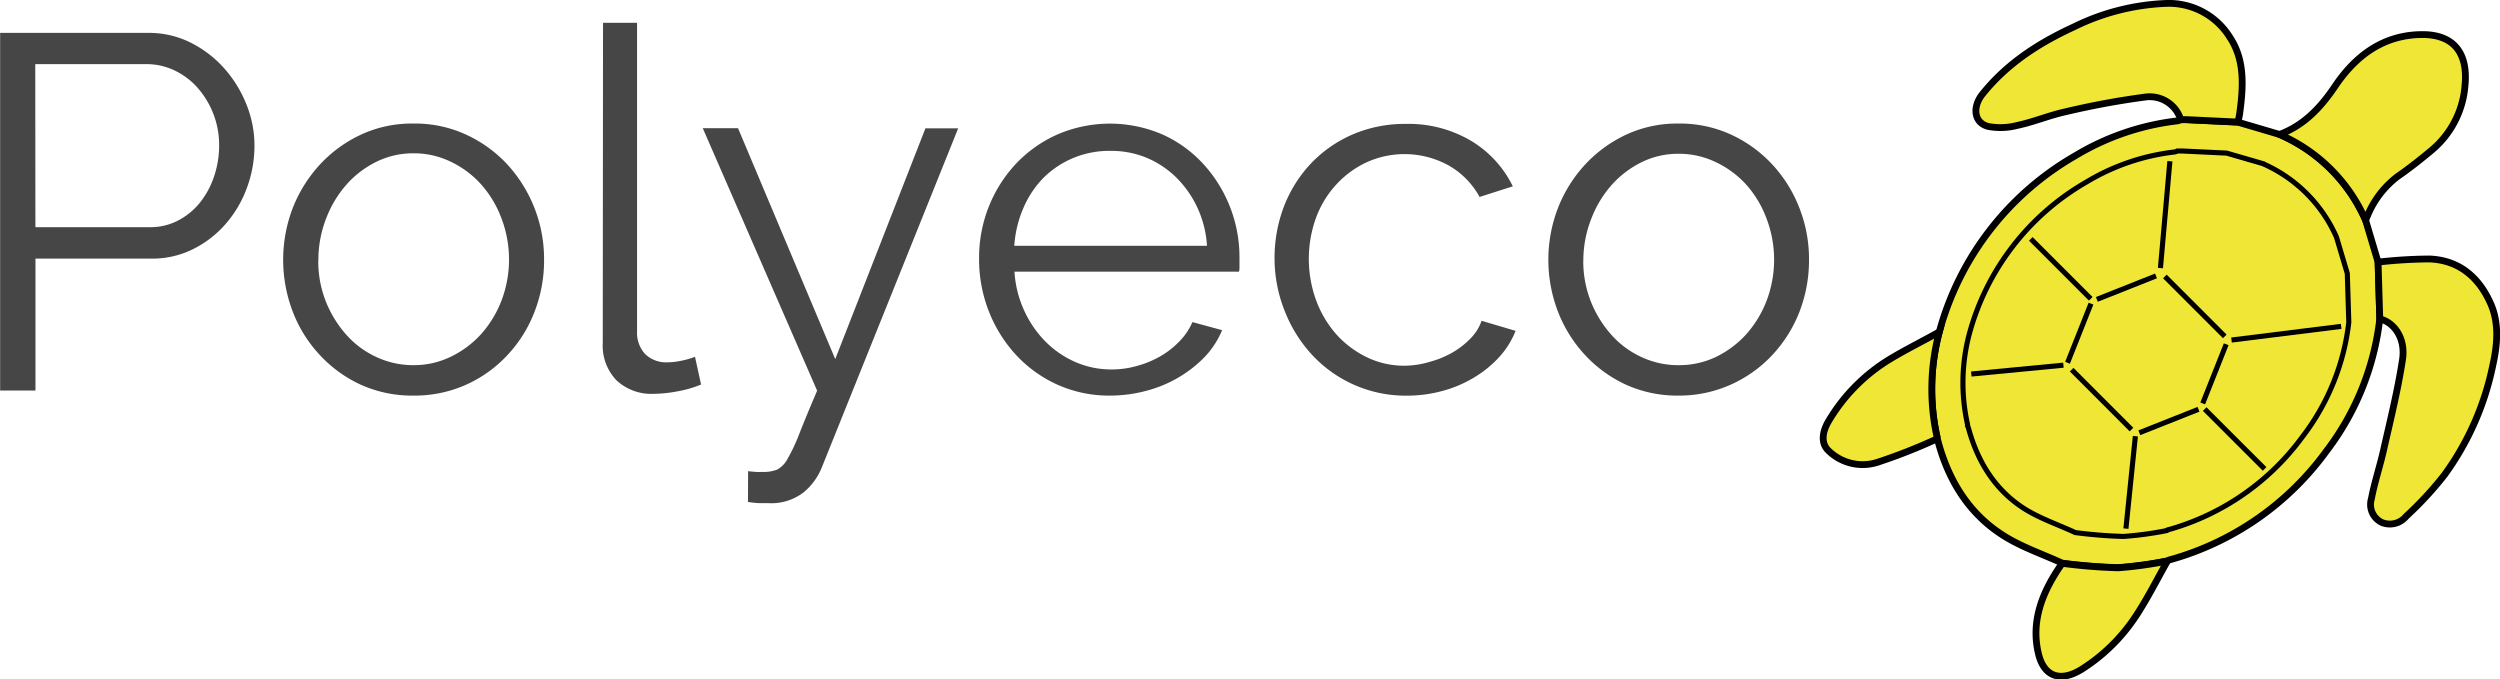 <svg id="Layer_1" data-name="Layer 1" xmlns="http://www.w3.org/2000/svg" viewBox="0 0 367.23 99.78">
  <title>turtle-logo</title>
  <g>
    <g>
      <path d="M364.46,58.58l1.84,6.17.25,8.34a39.45,39.45,0,0,1-7.84,19.43,42.49,42.49,0,0,1-22.92,15.94c-.15,0-.29.12-.43.17a58.64,58.64,0,0,1-7.25,1,80.61,80.61,0,0,1-8.21-.66c-3-1.38-6.17-2.43-8.87-4.2-4.87-3.17-7.81-7.93-9.35-13.62,0-.14-.11-.27-.16-.41a1,1,0,0,0,0-.25A32.52,32.52,0,0,1,301.85,75a42.7,42.7,0,0,1,19.94-25.85A37.35,37.35,0,0,1,336.88,44a2.07,2.07,0,0,0,.43-.16c.29,0,.57,0,.86,0l7.55.36L351.83,46A24.35,24.35,0,0,1,364.46,58.58Z" transform="translate(-16.98 -26.25)" fill="#f0e635" stroke="#000" stroke-miterlimit="10"/>
      <path d="M345.72,44.18l-7.55-.36c-.29,0-.57,0-.86,0A4.77,4.77,0,0,0,332,40.52a116.61,116.61,0,0,0-11.61,2.15c-2.38.52-4.7,1.5-7.08,2a9.74,9.74,0,0,1-4.25.16c-2.12-.52-2.4-2.85-.86-4.77,3.61-4.5,8.28-7.49,13.38-9.84A33.61,33.61,0,0,1,335,26.76a10.54,10.54,0,0,1,9.51,4.94c2.25,3.36,2,7.28,1.46,11.24C345.91,43.35,345.8,43.77,345.72,44.18Z" transform="translate(-16.98 -26.25)" fill="#f0e635" stroke="#000" stroke-miterlimit="10"/>
      <path d="M366.55,73.09l-.25-8.34a71.3,71.3,0,0,1,7.55-.46c4.45.18,7.32,2.78,9,6.59,1.23,2.8,1,5.93.31,9A41.49,41.49,0,0,1,376.06,96a50.48,50.48,0,0,1-5.63,6.09,3.1,3.1,0,0,1-3.57.91,2.92,2.92,0,0,1-1.54-3.48c.45-2.4,1.25-4.76,1.79-7.16,1-4.42,2.1-8.84,2.78-13.29C370.36,76,368.72,73.62,366.55,73.09Z" transform="translate(-16.98 -26.25)" fill="#f0e635" stroke="#000" stroke-miterlimit="10"/>
      <path d="M364.46,58.58A24.35,24.35,0,0,0,351.83,46c3.57-1.34,6-3.9,8.13-7.05,3.06-4.56,7.13-7.55,12.69-7.62,4.91-.07,6.87,2.87,6.42,7.46a13.74,13.74,0,0,1-5,9.61c-1.57,1.31-3.19,2.59-4.87,3.75A13.87,13.87,0,0,0,364.72,58C364.63,58.2,364.55,58.39,364.46,58.58Z" transform="translate(-16.98 -26.25)" fill="#f0e635" stroke="#000" stroke-miterlimit="10"/>
      <path d="M301.85,75a32.52,32.52,0,0,0-.33,15.46,1,1,0,0,1,0,.25,81.94,81.94,0,0,1-8.64,3.41,7.17,7.17,0,0,1-7.36-1.72c-1-1-.94-2.51,0-4.18a26.3,26.3,0,0,1,8.72-9C296.69,77.7,299.31,76.43,301.85,75Z" transform="translate(-16.98 -26.25)" fill="#f0e635" stroke="#000" stroke-miterlimit="10"/>
      <path d="M319.9,109a80.61,80.61,0,0,0,8.21.66,58.64,58.64,0,0,0,7.25-1c-1.57,2.77-3,5.64-4.76,8.27a26.33,26.33,0,0,1-7.69,7.54c-3.09,2-5.61,1.32-6.47-2.08C315.22,117.51,317,113.1,319.9,109Z" transform="translate(-16.98 -26.25)" fill="#f0e635" stroke="#000" stroke-miterlimit="10"/>
    </g>
    <path d="M360.19,61.09l1.59,5.32L362,73.6a33.94,33.94,0,0,1-6.75,16.73,36.64,36.64,0,0,1-19.74,13.73c-.13,0-.25.1-.37.15a50.08,50.08,0,0,1-6.25.84,69.91,69.91,0,0,1-7.07-.57c-2.56-1.19-5.31-2.1-7.64-3.61-4.19-2.73-6.72-6.84-8.05-11.74a2.55,2.55,0,0,0-.14-.35.81.81,0,0,0,0-.22,28,28,0,0,1,.28-13.31A36.81,36.81,0,0,1,323.44,53a32.25,32.25,0,0,1,13-4.43,2,2,0,0,0,.38-.14c.24,0,.49,0,.74,0l6.5.31,5.27,1.53A21,21,0,0,1,360.19,61.09Z" transform="translate(-16.98 -26.25)" fill="#f0e635" stroke="#000" stroke-miterlimit="10" stroke-width="0.75"/>
    <line x1="318.74" y1="23.68" x2="317.35" y2="39.38" fill="none" stroke="#000" stroke-miterlimit="10" stroke-width="0.75"/>
    <path d="M335,67.17" transform="translate(-16.98 -26.25)" fill="none" stroke="#000" stroke-miterlimit="10" stroke-width="0.75"/>
    <path d="M358.49,75.76" transform="translate(-16.98 -26.25)" fill="none" stroke="#000" stroke-miterlimit="10" stroke-width="0.75"/>
    <path d="M345,76.28" transform="translate(-16.98 -26.25)" fill="none" stroke="#000" stroke-miterlimit="10" stroke-width="0.75"/>
    <line x1="343.9" y1="47.94" x2="327.79" y2="49.95" fill="none" stroke="#000" stroke-miterlimit="10" stroke-width="0.75"/>
    <line x1="318" y1="40.61" x2="326.8" y2="49.41" fill="none" stroke="#000" stroke-miterlimit="10" stroke-width="0.75"/>
    <line x1="316.7" y1="40.53" x2="308.01" y2="43.98" fill="none" stroke="#000" stroke-miterlimit="10" stroke-width="0.75"/>
    <line x1="303.7" y1="53.29" x2="307.15" y2="44.6" fill="none" stroke="#000" stroke-miterlimit="10" stroke-width="0.75"/>
    <line x1="327.01" y1="50.57" x2="323.56" y2="59.26" fill="none" stroke="#000" stroke-miterlimit="10" stroke-width="0.75"/>
    <line x1="314.25" y1="63.57" x2="322.94" y2="60.12" fill="none" stroke="#000" stroke-miterlimit="10" stroke-width="0.75"/>
    <line x1="304.31" y1="54.3" x2="313.1" y2="63.1" fill="none" stroke="#000" stroke-miterlimit="10" stroke-width="0.75"/>
    <line x1="289.57" y1="54.94" x2="303.1" y2="53.64" fill="none" stroke="#000" stroke-miterlimit="10" stroke-width="0.75"/>
    <line x1="312.28" y1="77.65" x2="313.67" y2="64.07" fill="none" stroke="#000" stroke-miterlimit="10" stroke-width="0.75"/>
    <line x1="323.85" y1="60.09" x2="332.65" y2="68.88" fill="none" stroke="#000" stroke-miterlimit="10" stroke-width="0.75"/>
    <line x1="298.31" y1="35.09" x2="307.11" y2="43.89" fill="none" stroke="#000" stroke-miterlimit="10" stroke-width="0.75"/>
  </g>
  <g>
    <path d="M17,83.62V31.08H38.74A13.68,13.68,0,0,1,45,32.52a16.47,16.47,0,0,1,4.92,3.77,18,18,0,0,1,3.26,5.3,16.17,16.17,0,0,1,1.18,6,17.85,17.85,0,0,1-1.11,6.25,16.83,16.83,0,0,1-3.11,5.29,15.47,15.47,0,0,1-4.77,3.7,13.44,13.44,0,0,1-6.18,1.41h-17V83.62Zm5.18-24H39a8.75,8.75,0,0,0,4.18-1A10.09,10.09,0,0,0,46.36,56a12.39,12.39,0,0,0,2.07-3.85,14.13,14.13,0,0,0,.74-4.55A12.73,12.73,0,0,0,46,39.14a10.53,10.53,0,0,0-3.4-2.55,9.49,9.49,0,0,0-4.11-.92H22.16Z" transform="translate(-16.98 -26.25)" fill="#464646"/>
    <path d="M77.73,84.36A18.28,18.28,0,0,1,70,82.77a19,19,0,0,1-6-4.33,19.44,19.44,0,0,1-4-6.37,21.27,21.27,0,0,1,0-15.31,20.41,20.41,0,0,1,4-6.37,19.35,19.35,0,0,1,6-4.36,17.69,17.69,0,0,1,7.62-1.63A17.9,17.9,0,0,1,85.39,46a19.18,19.18,0,0,1,6.07,4.36A20.55,20.55,0,0,1,96.9,64.45a20.78,20.78,0,0,1-1.41,7.62,19.44,19.44,0,0,1-4,6.37,18.85,18.85,0,0,1-6.06,4.33A18.57,18.57,0,0,1,77.73,84.36Zm-14-19.83a16.09,16.09,0,0,0,1.11,6,16.55,16.55,0,0,0,3,4.88,13.4,13.4,0,0,0,4.44,3.29,12.81,12.81,0,0,0,5.44,1.19,12.48,12.48,0,0,0,5.44-1.22,14.52,14.52,0,0,0,4.48-3.33,16,16,0,0,0,3-4.92,17,17,0,0,0,0-12.1,15.74,15.74,0,0,0-3-5,14.21,14.21,0,0,0-4.48-3.33,12.34,12.34,0,0,0-5.44-1.22,12.14,12.14,0,0,0-5.4,1.22,14.21,14.21,0,0,0-4.44,3.37,16.23,16.23,0,0,0-3,5A16.7,16.7,0,0,0,63.75,64.53Z" transform="translate(-16.98 -26.25)" fill="#464646"/>
    <path d="M105.56,29.6h5V74.89a4.61,4.61,0,0,0,1.18,3.36,4.4,4.4,0,0,0,3.33,1.22,9.83,9.83,0,0,0,1.93-.22,12.51,12.51,0,0,0,2.07-.59l.89,4.07a16,16,0,0,1-3.44,1,19.79,19.79,0,0,1-3.52.37,7.49,7.49,0,0,1-5.48-2,7.37,7.37,0,0,1-2-5.51Z" transform="translate(-16.98 -26.25)" fill="#464646"/>
    <path d="M126.87,95.46c.39.05.78.08,1.15.11s.72,0,1.07,0a5.09,5.09,0,0,0,2.11-.37,3.9,3.9,0,0,0,1.51-1.63A26.12,26.12,0,0,0,134.38,90c.62-1.58,1.49-3.7,2.63-6.36l-16.8-38.56h5.18L139.67,79l13.25-33.9h4.81l-20,49.73a9.19,9.19,0,0,1-2.7,3.74,7.76,7.76,0,0,1-5.15,1.59c-.49,0-1,0-1.4,0a15.17,15.17,0,0,1-1.63-.18Z" transform="translate(-16.98 -26.25)" fill="#464646"/>
    <path d="M180.08,84.36a18.54,18.54,0,0,1-7.74-1.59,18.9,18.9,0,0,1-6.1-4.37,20.34,20.34,0,0,1-4-6.4,20.88,20.88,0,0,1-1.44-7.77,20.38,20.38,0,0,1,1.44-7.66,20,20,0,0,1,4-6.29A18.94,18.94,0,0,1,172.31,46a19.49,19.49,0,0,1,15.42,0,18.31,18.31,0,0,1,6,4.33,20.29,20.29,0,0,1,5.32,13.84v1.18a2.9,2.9,0,0,1-.07.81H166a15.91,15.91,0,0,0,1.44,5.74,15.7,15.7,0,0,0,3.14,4.55,14.26,14.26,0,0,0,4.41,3,13.23,13.23,0,0,0,5.29,1.07A13.54,13.54,0,0,0,184,80a14.72,14.72,0,0,0,3.4-1.4,12.66,12.66,0,0,0,2.81-2.19,9.39,9.39,0,0,0,1.93-2.85l4.36,1.19A12.86,12.86,0,0,1,194,78.62a17.94,17.94,0,0,1-3.78,3,18.33,18.33,0,0,1-4.73,2A20.51,20.51,0,0,1,180.08,84.36Zm14.2-22a15.74,15.74,0,0,0-1.44-5.67,15.4,15.4,0,0,0-3.11-4.4,13.8,13.8,0,0,0-4.36-2.88,13.64,13.64,0,0,0-5.29-1,13.83,13.83,0,0,0-5.33,1,13.69,13.69,0,0,0-4.41,2.88,14.39,14.39,0,0,0-3,4.44,16.74,16.74,0,0,0-1.37,5.63Z" transform="translate(-16.98 -26.25)" fill="#464646"/>
    <path d="M204.2,64.23a21.29,21.29,0,0,1,1.4-7.7,19.34,19.34,0,0,1,4-6.32A18.66,18.66,0,0,1,215.67,46a19.45,19.45,0,0,1,7.84-1.55,18,18,0,0,1,9.55,2.48,15.91,15.91,0,0,1,6.14,6.69l-4.88,1.56a11.84,11.84,0,0,0-4.55-4.63,13.47,13.47,0,0,0-12-.48,14.07,14.07,0,0,0-4.44,3.22,14.67,14.67,0,0,0-3,4.85,17.76,17.76,0,0,0,0,12.28,15.73,15.73,0,0,0,3,5,14.52,14.52,0,0,0,4.48,3.33,12.47,12.47,0,0,0,5.43,1.22A13.12,13.12,0,0,0,227,79.4,14,14,0,0,0,230.39,78a12.14,12.14,0,0,0,2.67-2.11,6.77,6.77,0,0,0,1.55-2.52l5,1.48a12.51,12.51,0,0,1-2.37,3.81,16.28,16.28,0,0,1-3.66,3,17.85,17.85,0,0,1-4.66,2,19.8,19.8,0,0,1-5.29.71,18.74,18.74,0,0,1-13.92-6,20.31,20.31,0,0,1-4-6.4A20.88,20.88,0,0,1,204.2,64.23Z" transform="translate(-16.98 -26.25)" fill="#464646"/>
    <path d="M263.55,84.36a18.29,18.29,0,0,1-7.7-1.59,19,19,0,0,1-6-4.33,19.77,19.77,0,0,1-4-6.37,21.21,21.21,0,0,1,0-15.31,20.2,20.2,0,0,1,4-6.37,19.46,19.46,0,0,1,6-4.36,17.7,17.7,0,0,1,7.63-1.63A18,18,0,0,1,271.21,46a19.25,19.25,0,0,1,6.06,4.36,20.05,20.05,0,0,1,4,6.37,20.61,20.61,0,0,1,1.44,7.69,21,21,0,0,1-1.4,7.62,19.77,19.77,0,0,1-4,6.37,18.9,18.9,0,0,1-6.07,4.33A18.53,18.53,0,0,1,263.55,84.36Zm-14-19.83a16.09,16.09,0,0,0,1.11,6,16.37,16.37,0,0,0,3,4.88,13.4,13.4,0,0,0,4.44,3.29,12.74,12.74,0,0,0,5.44,1.19A12.55,12.55,0,0,0,269,78.7a14.6,14.6,0,0,0,4.47-3.33,16,16,0,0,0,3-4.92,17,17,0,0,0,0-12.1,15.76,15.76,0,0,0-3-5A14.28,14.28,0,0,0,269,50.06a12.4,12.4,0,0,0-5.44-1.22,12.15,12.15,0,0,0-5.41,1.22,14.45,14.45,0,0,0-4.44,3.37,16.23,16.23,0,0,0-3,5A16.7,16.7,0,0,0,249.56,64.53Z" transform="translate(-16.98 -26.25)" fill="#464646"/>
  </g>
</svg>
